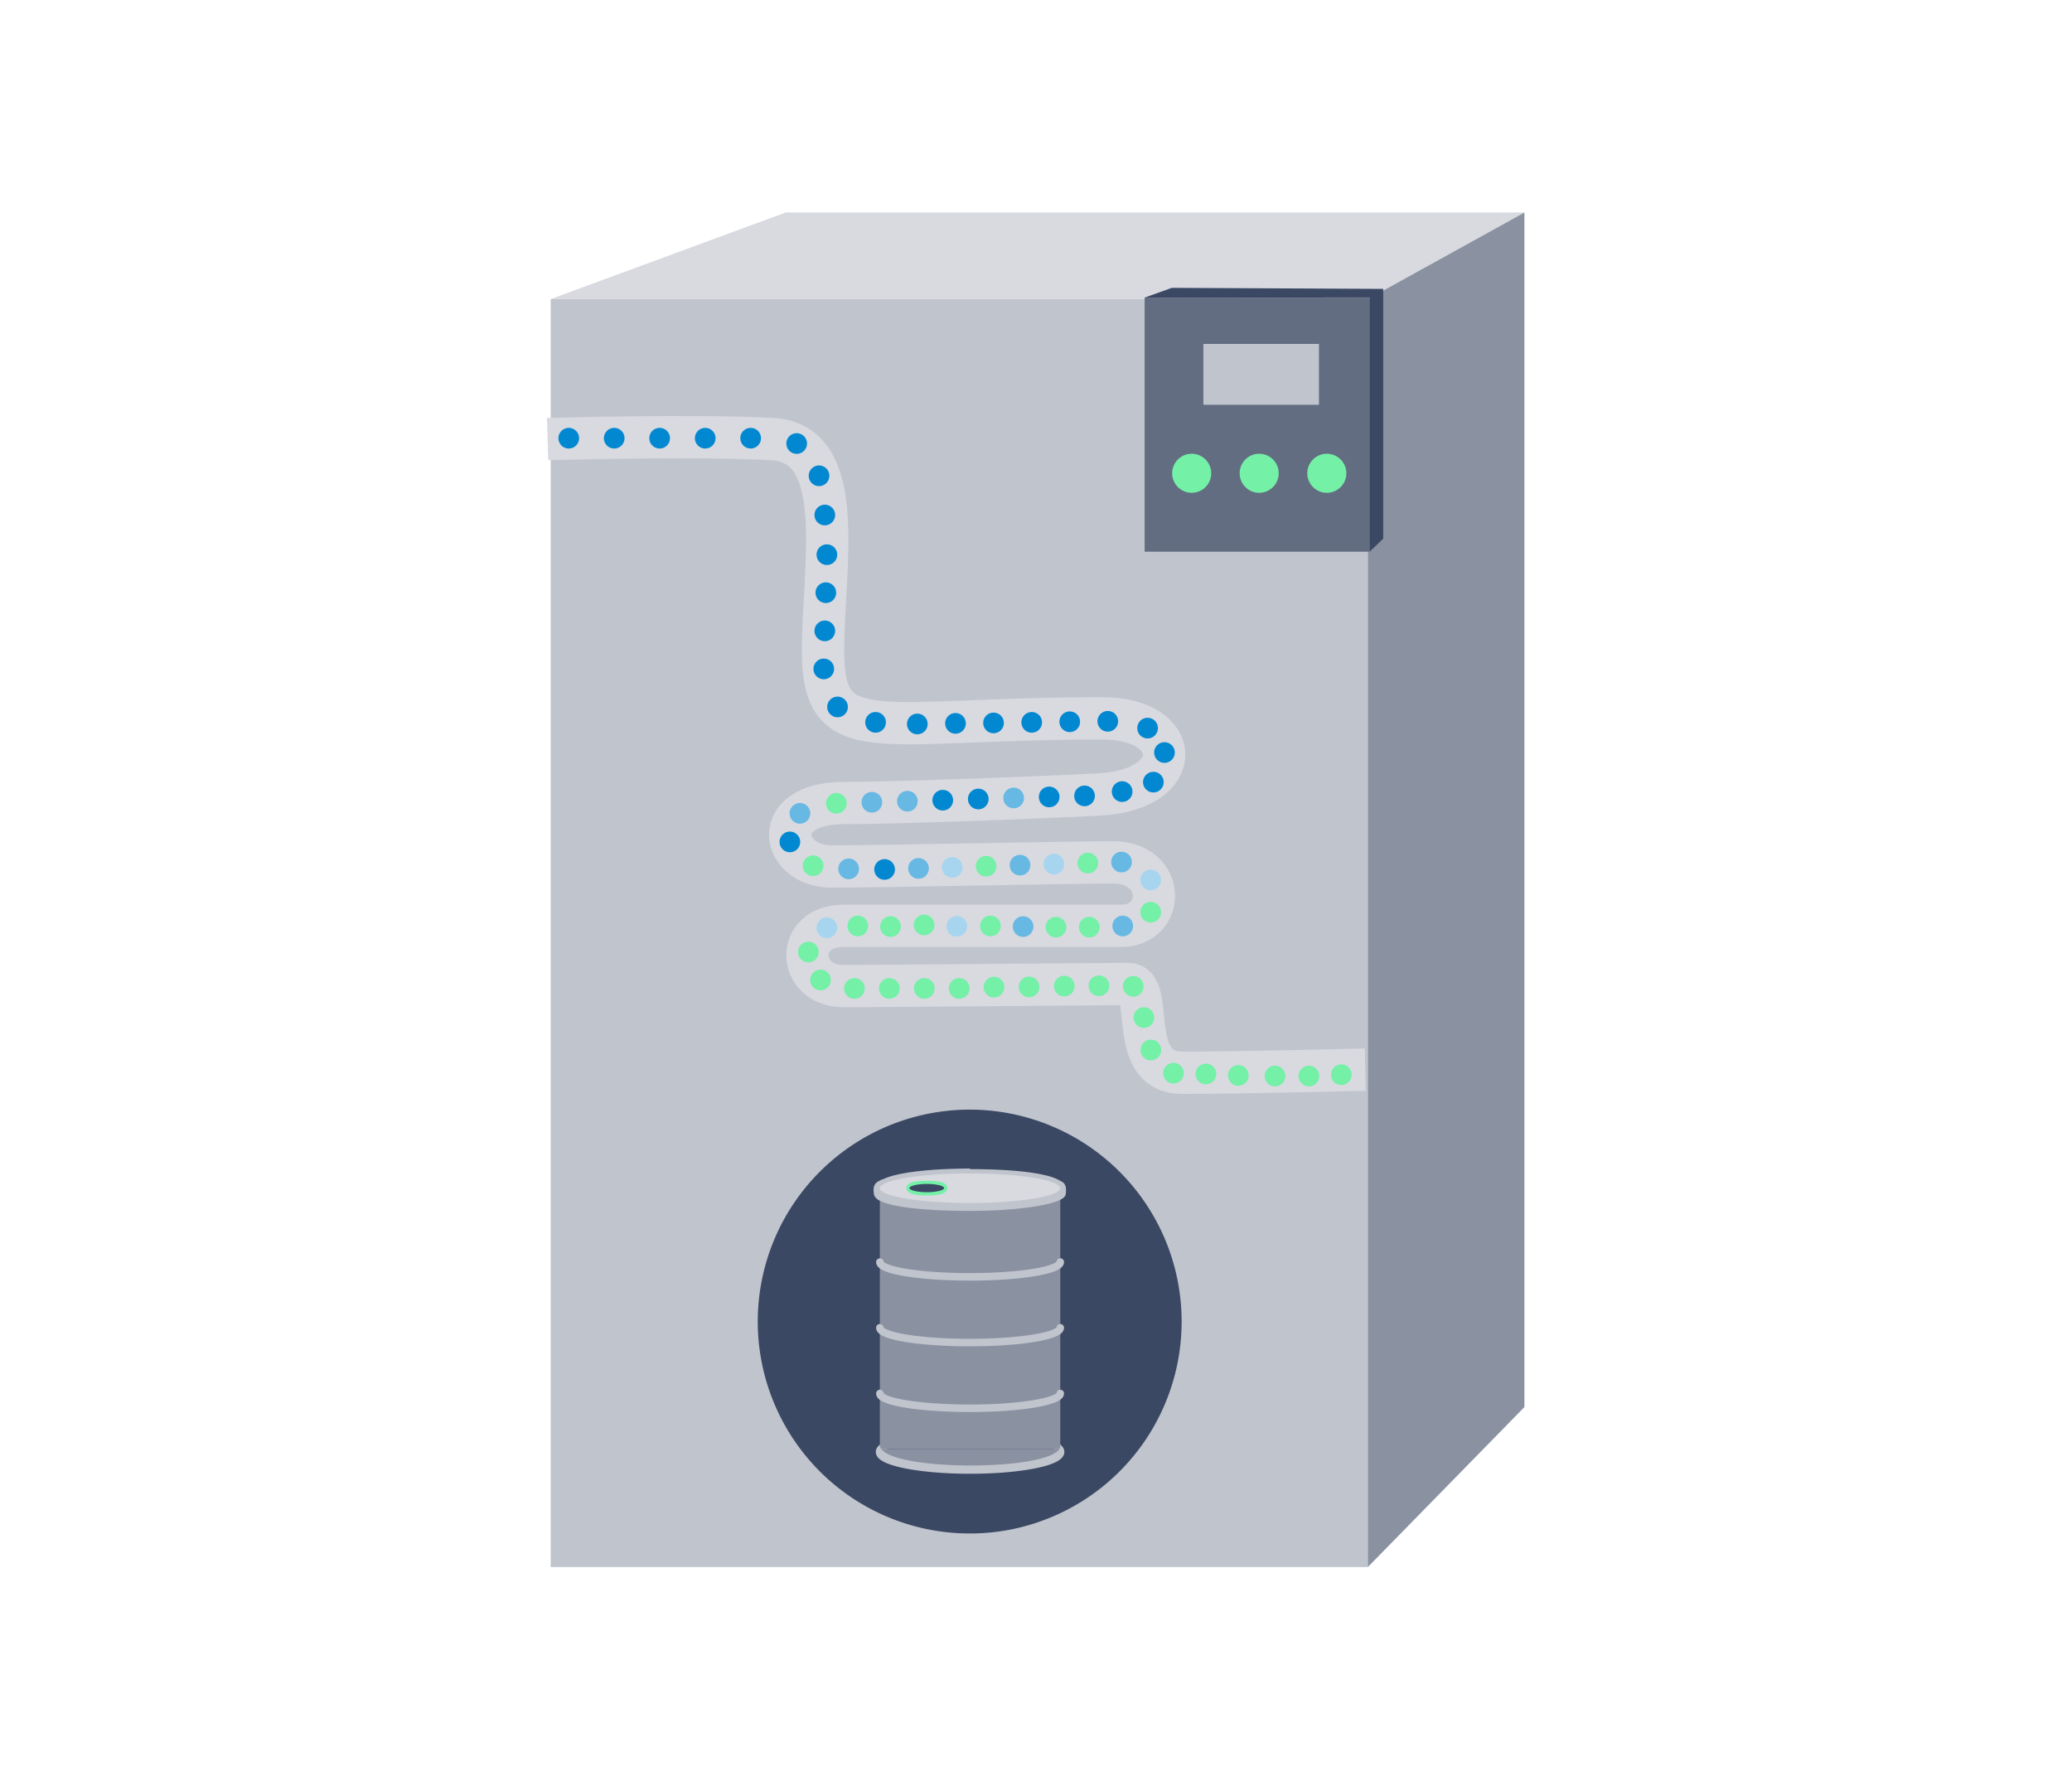 <svg id="Calque_1" data-name="Calque 1" xmlns="http://www.w3.org/2000/svg" viewBox="0 0 140 120"><defs><style>.cls-1{fill:#c0c4cd}.cls-2{fill:#3b4863}.cls-4{fill:#8a91a1}.cls-6{stroke:#c0c4cd;stroke-miterlimit:10}.cls-5{fill:#d8dae0}.cls-6{fill:none;stroke-linecap:round;stroke-width:.51px}.cls-8{fill:#74f0a7}.cls-11{fill:#0288d1}.cls-12{fill:#67b8e3}.cls-13{fill:#a7d5ef}</style></defs><path class="cls-1" d="M37.21 20.21h55.21v85.68H37.21z"/><path class="cls-2" d="M79.84 89.3a14.32 14.32 0 0 1-10.56 13.82 14.1 14.1 0 0 1-3.76.5A14.32 14.32 0 1 1 79.84 89.3z"/><path d="M71.57 97.93c-.42.62-2.66 1.15-6.23 1.1-3.12 0-5.34-.48-5.8-1.12a.28.28 0 0 0-.09.2c0 .66 2.73 1.2 6.1 1.2s6.09-.54 6.09-1.2a.27.27 0 0 0-.07-.18z" stroke-width=".55" stroke-miterlimit="10" stroke="#c0c4cd" fill="#8a91a1"/><path class="cls-4" d="M71.57 97.93a.35.35 0 0 0 .07-.27V80.31H59.45v17.35a.43.43 0 0 0 .09.25"/><path class="cls-4" d="M59.54 97.91c.46.64 2.68 1.08 5.8 1.12 3.57 0 5.81-.48 6.23-1.1"/><path class="cls-5" d="M65.55 81.5c-2.17 0-6.26-.25-6.26-1.19s4.09-1.19 6.26-1.19 6.26.25 6.26 1.19-4.1 1.19-6.26 1.19z"/><path class="cls-1" d="M65.55 79.29c3.36 0 6.09.46 6.09 1s-2.73 1-6.09 1-6.1-.45-6.1-1 2.73-1 6.1-1m0-.33c-1.07 0-6.43.06-6.43 1.35s5.36 1.35 6.43 1.35S72 81.6 72 80.31 66.62 79 65.55 79z"/><path class="cls-6" d="M59.45 85.28c0 .57 2.73 1 6.1 1s6.09-.45 6.09-1m-12.19 4.44c0 .57 2.73 1 6.1 1s6.09-.45 6.09-1"/><path d="M59.64 79.86c-.29.17-.52.15-.43.8s2.84 1 6.34 1 6.24-.5 6.3-1-.08-.63-.2-.67" stroke-width=".33" stroke-linecap="round" fill="none" stroke-miterlimit="10" stroke="#c0c4cd"/><path class="cls-6" d="M59.45 94.16c0 .57 2.73 1 6.1 1s6.09-.46 6.09-1"/><path class="cls-2" d="M62.62 80.7c-.13 0-1.27 0-1.27-.39s1.14-.38 1.27-.38 1.28 0 1.28.38-1.15.39-1.28.39z"/><path class="cls-8" d="M62.62 80c.65 0 1.17.13 1.17.28s-.52.28-1.17.28-1.17-.13-1.17-.28S62 80 62.62 80m0-.21c-.41 0-1.38 0-1.38.49s1 .5 1.38.5 1.39 0 1.39-.5-1-.49-1.39-.49z"/><path class="cls-5" d="M37.21 20.21l15.87-5.85H103l-10.58 5.85H37.21z"/><path class="cls-4" d="M92.42 105.89V20.21L103 14.36v80.72l-10.58 10.81z"/><path fill="#636d82" d="M77.34 20.11h15.2v17.17h-15.2z"/><circle class="cls-8" cx="80.52" cy="31.98" r="1.32"/><circle class="cls-8" cx="85.08" cy="31.98" r="1.32"/><circle class="cls-8" cx="89.65" cy="31.98" r="1.32"/><path class="cls-1" d="M81.31 23.24h7.81v4.11h-7.81z"/><path class="cls-2" d="M77.34 20.11l1.84-.66 14.28.07V36.4l-.92.88V20.1l-15.2.01z"/><path d="M37 29.67s10-.29 15.18 0 3.43 8.58 3.43 14.3c0 6.72 3.57 4.57 18.88 4.57 5.5 0 5.72 4.86-.29 5.15s-14 .57-17.16.57c-5.15 0-4.29 4.29-.86 4.29s16.3-.28 19-.28c3.65 0 3.58 4.29.57 4.29H57c-3.36 0-3.15 4.07 0 4.07s17.37-.14 19.23-.14-.21 6 3.65 6 12.37-.21 12.37-.21" stroke="#d8dae0" stroke-width="2.86" fill="none" stroke-miterlimit="10"/><circle class="cls-11" cx="38.43" cy="29.61" r=".7"/><circle class="cls-11" cx="41.5" cy="29.61" r=".7"/><circle class="cls-11" cx="44.57" cy="29.61" r=".7"/><circle class="cls-11" cx="47.65" cy="29.61" r=".7"/><circle class="cls-11" cx="50.72" cy="29.61" r=".7"/><circle class="cls-11" cx="53.83" cy="29.97" r=".7"/><circle class="cls-11" cx="55.34" cy="32.15" r=".7"/><circle class="cls-11" cx="55.73" cy="34.8" r=".7"/><circle class="cls-11" cx="55.87" cy="37.48" r=".7"/><circle class="cls-11" cx="55.8" cy="40.05" r=".7"/><circle class="cls-11" cx="55.73" cy="42.63" r=".7"/><circle class="cls-11" cx="55.66" cy="45.2" r=".7"/><circle class="cls-11" cx="56.59" cy="47.77" r=".7"/><circle class="cls-11" cx="59.16" cy="48.81" r=".7"/><circle class="cls-11" cx="61.98" cy="48.92" r=".7"/><circle class="cls-11" cx="64.56" cy="48.88" r=".7"/><circle class="cls-11" cx="67.13" cy="48.85" r=".7"/><circle class="cls-11" cx="69.71" cy="48.81" r=".7"/><circle class="cls-11" cx="72.28" cy="48.77" r=".7"/><circle class="cls-11" cx="74.85" cy="48.74" r=".7"/><circle class="cls-11" cx="77.54" cy="49.2" r=".7"/><circle class="cls-11" cx="78.68" cy="50.85" r=".7"/><circle class="cls-11" cx="77.93" cy="52.85" r=".7"/><circle class="cls-11" cx="75.82" cy="53.49" r=".7"/><circle class="cls-11" cx="73.28" cy="53.78" r=".7"/><circle class="cls-11" cx="70.89" cy="53.85" r=".7"/><circle class="cls-12" cx="68.49" cy="53.92" r=".7"/><circle class="cls-11" cx="66.1" cy="53.99" r=".7"/><circle class="cls-11" cx="63.7" cy="54.07" r=".7"/><circle class="cls-12" cx="61.31" cy="54.14" r=".7"/><circle class="cls-12" cx="58.91" cy="54.21" r=".7"/><circle class="cls-8" cx="56.51" cy="54.28" r=".7"/><circle class="cls-12" cx="54.05" cy="54.96" r=".7"/><circle class="cls-11" cx="53.37" cy="56.89" r=".7"/><circle class="cls-8" cx="54.94" cy="58.5" r=".7"/><circle class="cls-12" cx="57.34" cy="58.71" r=".7"/><circle class="cls-11" cx="59.77" cy="58.75" r=".7"/><circle class="cls-12" cx="62.06" cy="58.68" r=".7"/><circle class="cls-13" cx="64.34" cy="58.61" r=".7"/><circle class="cls-8" cx="66.63" cy="58.53" r=".7"/><circle class="cls-12" cx="68.92" cy="58.46" r=".7"/><circle class="cls-13" cx="71.21" cy="58.39" r=".7"/><circle class="cls-8" cx="73.5" cy="58.32" r=".7"/><circle class="cls-12" cx="75.78" cy="58.25" r=".7"/><circle class="cls-13" cx="77.75" cy="59.46" r=".7"/><circle class="cls-8" cx="77.75" cy="61.64" r=".7"/><circle class="cls-12" cx="75.86" cy="62.57" r=".7"/><circle class="cls-8" cx="73.6" cy="62.65" r=".7"/><circle class="cls-8" cx="71.35" cy="62.65" r=".7"/><circle class="cls-12" cx="69.13" cy="62.61" r=".7"/><circle class="cls-8" cx="66.92" cy="62.57" r=".7"/><circle class="cls-13" cx="64.65" cy="62.59" r=".7"/><circle class="cls-8" cx="62.44" cy="62.5" r=".7"/><circle class="cls-8" cx="60.17" cy="62.61" r=".7"/><circle class="cls-8" cx="57.96" cy="62.57" r=".7"/><circle class="cls-13" cx="55.87" cy="62.69" r=".7"/><circle class="cls-8" cx="54.62" cy="64.33" r=".7"/><circle class="cls-8" cx="55.44" cy="66.22" r=".7"/><circle class="cls-8" cx="57.73" cy="66.79" r=".7"/><circle class="cls-8" cx="60.09" cy="66.79" r=".7"/><circle class="cls-8" cx="62.45" cy="66.79" r=".7"/><circle class="cls-8" cx="64.81" cy="66.79" r=".7"/><circle class="cls-8" cx="67.16" cy="66.7" r=".7"/><circle class="cls-8" cx="69.53" cy="66.69" r=".7"/><circle class="cls-8" cx="71.91" cy="66.63" r=".7"/><circle class="cls-8" cx="74.25" cy="66.61" r=".7"/><circle class="cls-8" cx="76.57" cy="66.65" r=".7"/><circle class="cls-8" cx="77.29" cy="68.76" r=".7"/><circle class="cls-8" cx="77.76" cy="70.95" r=".7"/><circle class="cls-8" cx="79.29" cy="72.52" r=".7"/><circle class="cls-8" cx="81.48" cy="72.57" r=".7"/><circle class="cls-8" cx="83.67" cy="72.67" r=".7"/><circle class="cls-8" cx="86.15" cy="72.71" r=".7"/><circle class="cls-8" cx="88.44" cy="72.71" r=".7"/><circle class="cls-8" cx="90.63" cy="72.62" r=".7"/></svg>